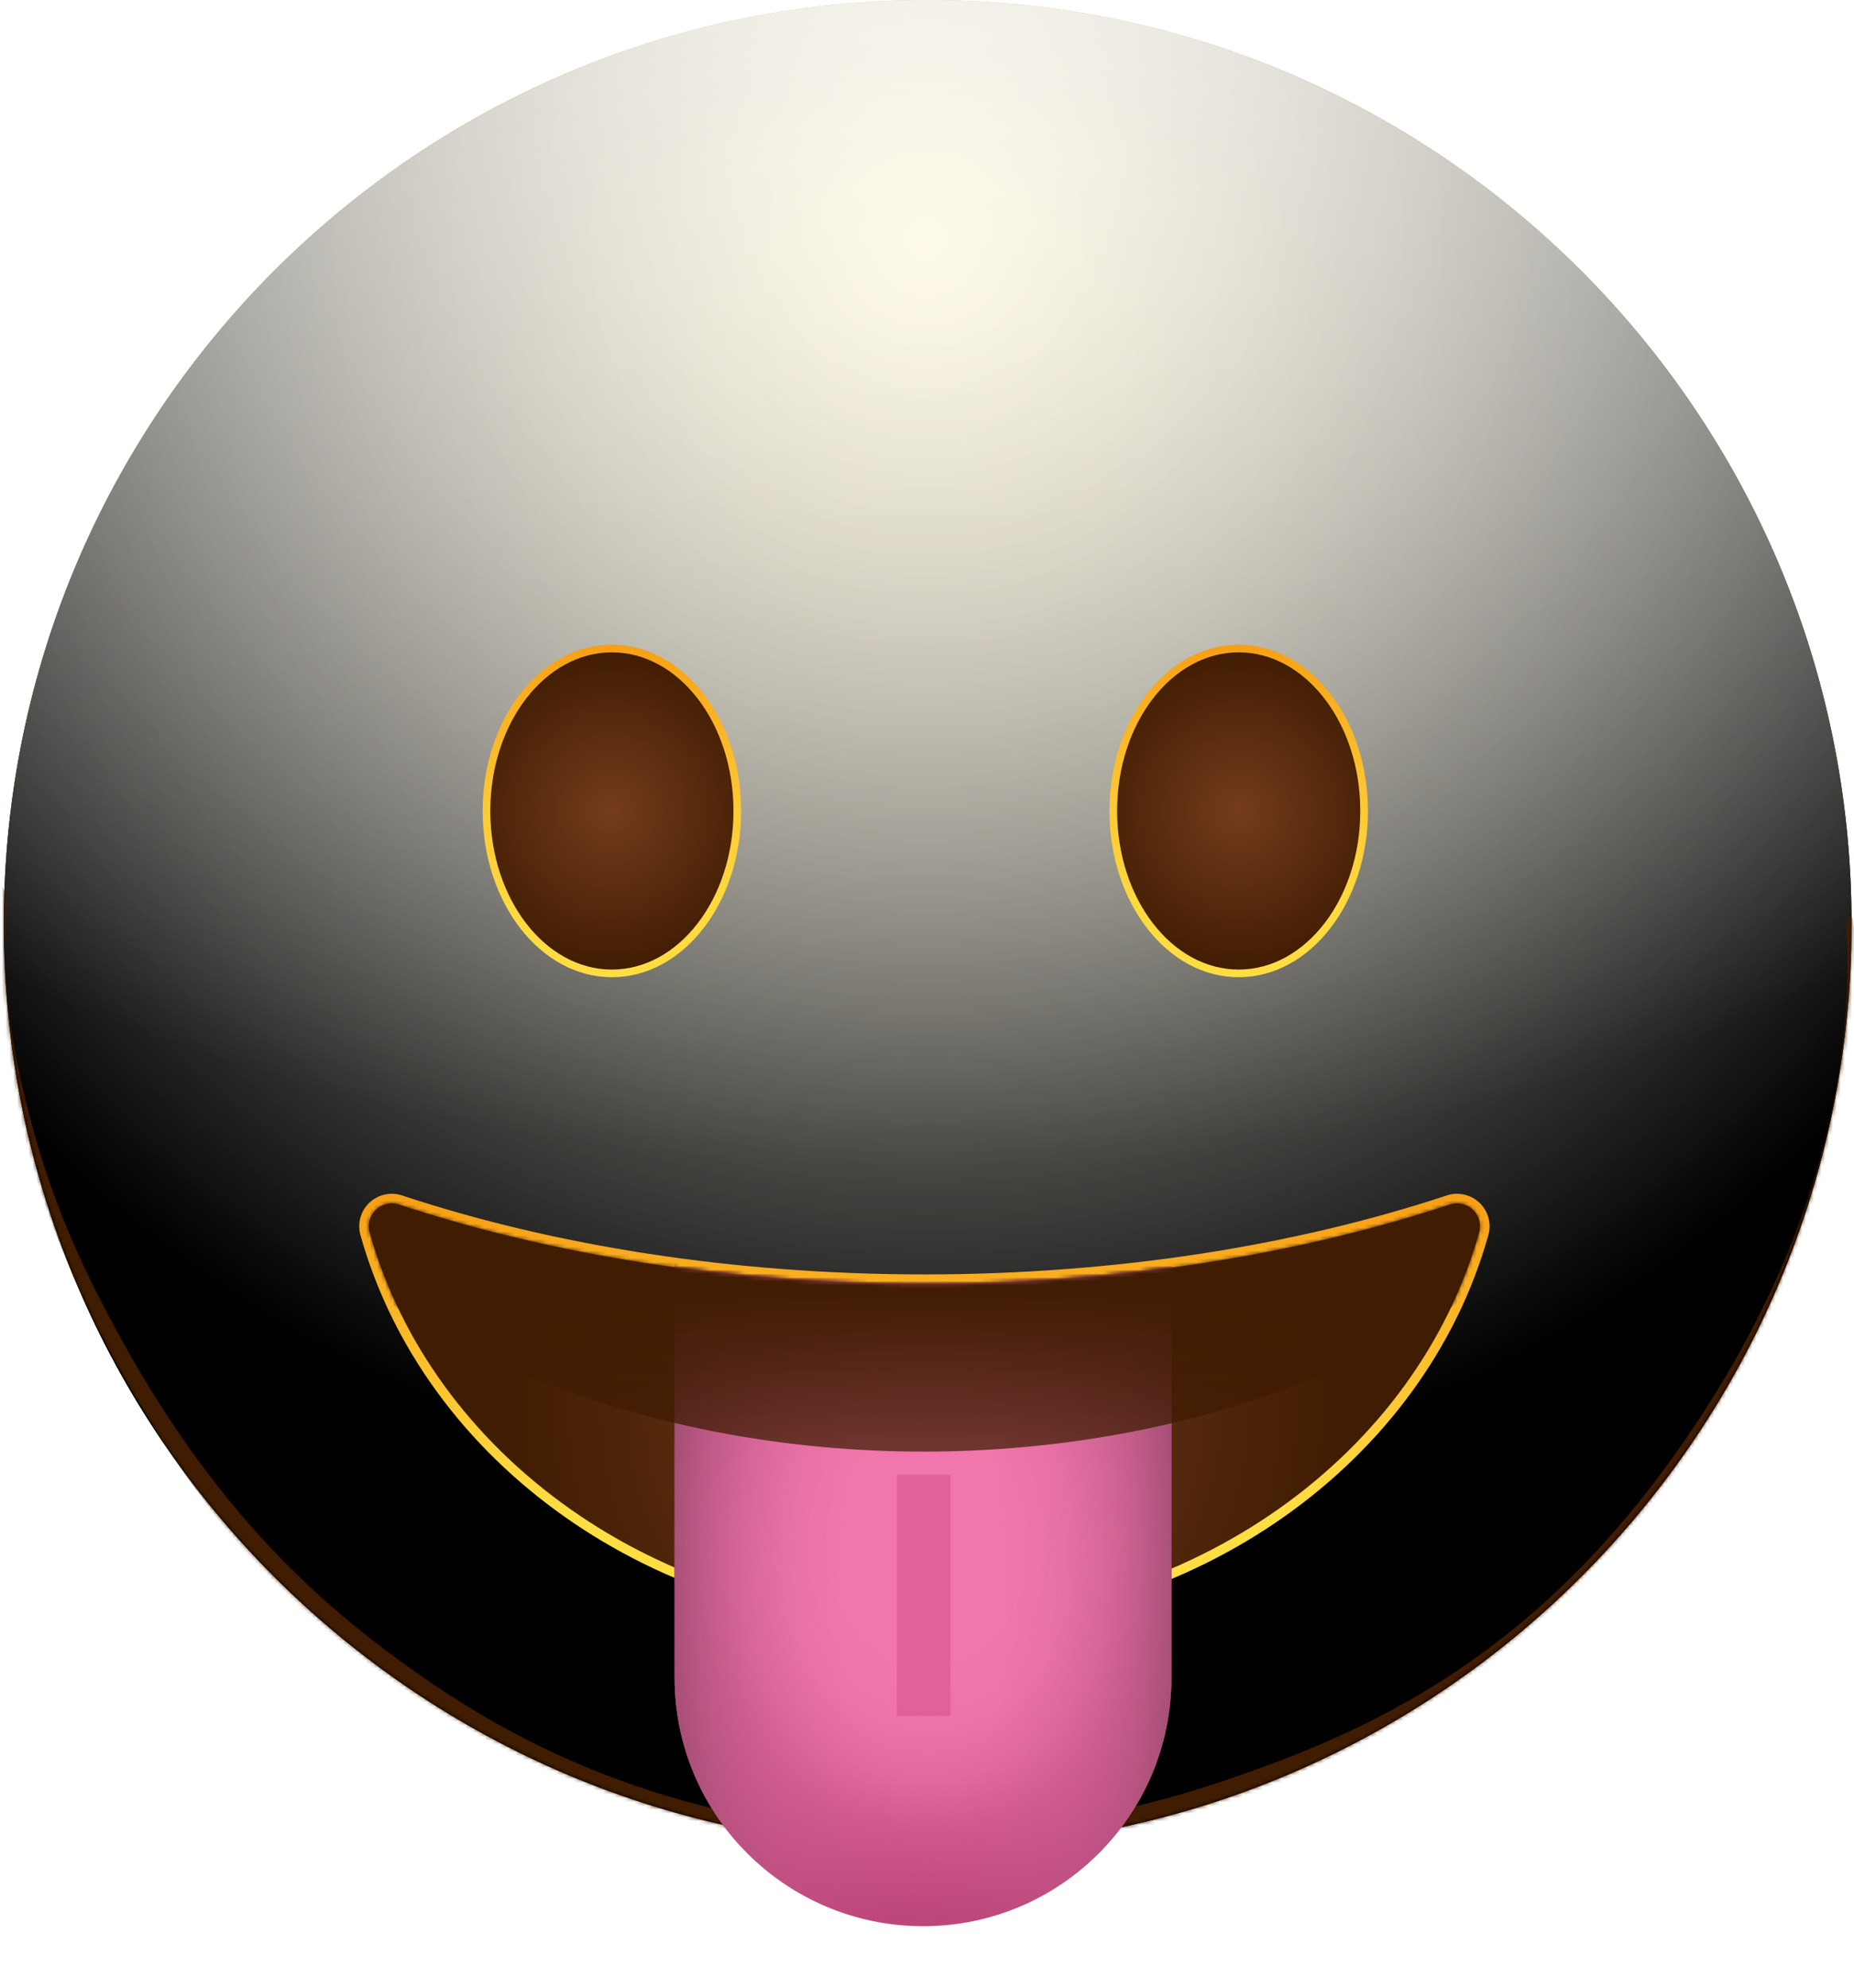 <svg width="484" height="519" viewBox="0 0 484 519" fill="none" xmlns="http://www.w3.org/2000/svg">
<path d="M242.18 482.36C375.38 482.36 483.36 374.38 483.36 241.18C483.36 107.98 375.38 0 242.18 0C108.98 0 1 107.98 1 241.18C1 374.38 108.98 482.36 242.18 482.36Z" fill="url(#paint0_radial_862_12500)"/>
<g style="mix-blend-mode:soft-light">
<path d="M242.18 482.36C375.38 482.36 483.36 374.38 483.36 241.18C483.36 107.98 375.38 0 242.18 0C108.98 0 1 107.98 1 241.18C1 374.38 108.98 482.36 242.18 482.36Z" fill="url(#paint1_radial_862_12500)"/>
</g>
<g style="mix-blend-mode:soft-light">
<path d="M242.18 482.36C375.38 482.36 483.36 374.38 483.36 241.18C483.36 107.98 375.38 0 242.18 0C108.98 0 1 107.98 1 241.18C1 374.38 108.98 482.36 242.18 482.36Z" fill="url(#paint2_radial_862_12500)"/>
</g>
<g style="mix-blend-mode:overlay">
<path d="M242.18 482.36C375.38 482.36 483.36 374.38 483.36 241.18C483.36 107.98 375.38 0 242.18 0C108.98 0 1 107.98 1 241.18C1 374.38 108.98 482.36 242.18 482.36Z" fill="url(#paint3_radial_862_12500)" fill-opacity="0.7"/>
</g>
<mask id="mask0_862_12500" style="mask-type:alpha" maskUnits="userSpaceOnUse" x="1" y="0" width="483" height="483">
<path d="M242.18 482.36C375.38 482.36 483.36 374.38 483.36 241.18C483.36 107.98 375.38 0 242.18 0C108.98 0 1 107.98 1 241.18C1 374.38 108.98 482.36 242.18 482.36Z" fill="white"/>
</mask>
<g mask="url(#mask0_862_12500)">
<g filter="url(#filter0_f_862_12500)">
<path d="M-0.376 234.299C-0.114 230.872 1.014 230.529 1.343 234.008C1.708 237.874 0.998 245.646 1.169 250.335C1.622 262.748 3.524 273.541 5.486 282.32C11.807 310.612 20.562 328.843 28.727 344.288C55.566 395.06 84.967 420.77 113.648 440.147C155.689 468.549 198.072 477.584 240.49 479.5C241.56 479.548 241.738 486.518 240.686 487.425C238.788 489.061 236.436 487.437 234.494 487.369C228.915 487.174 223.335 486.791 217.756 486.211C201.213 484.492 184.67 480.991 168.162 475.358C123.275 460.044 74.876 433.821 32.609 359.962C29.95 355.316 27.312 350.424 24.712 345.167C22.632 340.963 20.573 336.556 18.549 331.843C11.895 316.342 -3.613 276.658 -0.376 234.299ZM240.52 487.5C239.499 487.531 239.241 481.034 240.214 479.685C241.684 477.647 243.888 479.326 245.439 479.229C251.877 478.826 258.314 478.229 264.75 477.421C282.395 475.205 300.028 471.422 317.621 465.596C361.257 451.145 408.17 429.115 449.305 361.431C451.923 357.123 454.518 352.553 457.079 347.641C464.86 332.712 484.361 293.084 482.107 243.821C481.917 239.668 483.181 237.181 483.747 240.743C484.467 245.279 484.175 254.736 483.977 259.768C483.341 275.883 480.866 289.512 478.257 300.518C469.987 335.399 458.376 355.623 447.744 372.51C413.184 427.397 375.648 449.524 339.155 465.424C306.424 479.686 273.444 486.484 240.52 487.5Z" fill="#401C02"/>
</g>
<g filter="url(#filter1_f_862_12500)">
<path d="M-0.376 234.299C-0.114 230.872 1.014 230.529 1.343 234.008C1.708 237.874 0.998 245.646 1.169 250.335C1.622 262.748 3.524 273.541 5.486 282.32C11.807 310.612 20.562 328.843 28.727 344.288C55.566 395.06 84.967 420.77 113.648 440.147C155.689 468.549 198.072 477.584 240.49 479.5C241.56 479.548 241.738 486.518 240.686 487.425C238.788 489.061 236.436 487.437 234.494 487.369C228.915 487.174 223.335 486.791 217.756 486.211C201.213 484.492 184.67 480.991 168.162 475.358C123.275 460.044 74.876 433.821 32.609 359.962C29.95 355.316 27.312 350.424 24.712 345.167C22.632 340.963 20.573 336.556 18.549 331.843C11.895 316.342 -3.613 276.658 -0.376 234.299ZM240.52 487.5C239.499 487.531 239.241 481.034 240.214 479.685C241.684 477.647 243.888 479.326 245.439 479.229C251.877 478.826 258.314 478.229 264.75 477.421C282.395 475.205 300.028 471.422 317.621 465.596C361.257 451.145 408.17 429.115 449.305 361.431C451.923 357.123 454.518 352.553 457.079 347.641C464.86 332.712 484.361 293.084 482.107 243.821C481.917 239.668 483.181 237.181 483.747 240.743C484.467 245.279 484.175 254.736 483.977 259.768C483.341 275.883 480.866 289.512 478.257 300.518C469.987 335.399 458.376 355.623 447.744 372.51C413.184 427.397 375.648 449.524 339.155 465.424C306.424 479.686 273.444 486.484 240.52 487.5Z" fill="#401C02"/>
</g>
</g>
<path d="M159.74 254.14C177.822 254.14 192.48 235.153 192.48 211.73C192.48 188.308 177.822 169.32 159.74 169.32C141.658 169.32 127 188.308 127 211.73C127 235.153 141.658 254.14 159.74 254.14Z" fill="url(#paint4_radial_862_12500)"/>
<path d="M159.74 254.14C177.822 254.14 192.48 235.153 192.48 211.73C192.48 188.308 177.822 169.32 159.74 169.32C141.658 169.32 127 188.308 127 211.73C127 235.153 141.658 254.14 159.74 254.14Z" stroke="url(#paint5_linear_862_12500)" stroke-width="2" stroke-miterlimit="10"/>
<path d="M323.37 254.14C341.452 254.14 356.11 235.153 356.11 211.73C356.11 188.308 341.452 169.32 323.37 169.32C305.288 169.32 290.63 188.308 290.63 211.73C290.63 235.153 305.288 254.14 323.37 254.14Z" fill="url(#paint6_radial_862_12500)"/>
<path d="M323.37 254.14C341.452 254.14 356.11 235.153 356.11 211.73C356.11 188.308 341.452 169.32 323.37 169.32C305.288 169.32 290.63 188.308 290.63 211.73C290.63 235.153 305.288 254.14 323.37 254.14Z" stroke="url(#paint7_linear_862_12500)" stroke-width="2" stroke-miterlimit="10"/>
<path d="M241.333 335.23C190.943 335.23 143.963 327.64 104.333 314.54C103.296 314.163 102.176 314.079 101.096 314.297C100.015 314.515 99.015 315.027 98.206 315.776C97.397 316.525 96.81 317.483 96.509 318.544C96.209 319.605 96.207 320.728 96.503 321.79C112.713 379.7 171.383 422.6 241.303 422.6C311.223 422.6 369.913 379.7 386.143 321.79C386.439 320.728 386.436 319.605 386.136 318.544C385.835 317.483 385.248 316.525 384.439 315.776C383.63 315.027 382.631 314.515 381.55 314.297C380.469 314.079 379.349 314.163 378.313 314.54C338.693 327.64 291.713 335.23 241.333 335.23Z" fill="url(#paint8_radial_862_12500)"/>
<path d="M95.299 322.126L95.299 322.127C111.679 380.644 170.895 423.85 241.303 423.85C311.71 423.85 370.946 380.644 387.346 322.127L387.347 322.126C387.704 320.842 387.702 319.485 387.339 318.203C386.976 316.921 386.266 315.764 385.289 314.859C384.311 313.954 383.103 313.335 381.797 313.072C380.497 312.81 379.151 312.909 377.904 313.359C338.425 326.41 291.585 333.98 241.333 333.98C191.071 333.98 144.23 326.41 104.742 313.359C103.495 312.909 102.148 312.81 100.848 313.072C99.542 313.335 98.334 313.954 97.356 314.859C96.379 315.764 95.67 316.921 95.307 318.203C94.944 319.485 94.941 320.842 95.299 322.126Z" stroke="url(#paint9_linear_862_12500)" stroke-width="2.5"/>
<mask id="mask1_862_12500" style="mask-type:alpha" maskUnits="userSpaceOnUse" x="0" y="0" width="483" height="483">
<path d="M241.18 482.36C374.38 482.36 482.36 374.38 482.36 241.18C482.36 107.98 374.38 0 241.18 0C107.98 0 0 107.98 0 241.18C0 374.38 107.98 482.36 241.18 482.36Z" fill="url(#paint10_radial_862_12500)"/>
</mask>
<g mask="url(#mask1_862_12500)">
<mask id="mask2_862_12500" style="mask-type:alpha" maskUnits="userSpaceOnUse" x="96" y="314" width="291" height="205">
<path d="M241.333 335.23C190.943 335.23 143.963 327.64 104.333 314.54C103.296 314.163 102.176 314.079 101.096 314.297C100.015 314.515 99.015 315.027 98.206 315.776C97.397 316.525 96.81 317.483 96.509 318.544C96.209 319.605 96.207 320.728 96.503 321.79C112.713 379.7 171.413 519 241.333 519C311.253 519 369.913 379.7 386.143 321.79C386.439 320.728 386.436 319.605 386.136 318.544C385.835 317.483 385.248 316.525 384.439 315.776C383.63 315.027 382.631 314.515 381.55 314.297C380.469 314.079 379.349 314.163 378.313 314.54C338.693 327.64 291.713 335.23 241.333 335.23Z" fill="black"/>
</mask>
<g mask="url(#mask2_862_12500)">
<g filter="url(#filter2_f_862_12500)">
<path d="M241.012 502.9C205.112 502.9 176.112 473.8 176.112 438V329H305.812V438C305.812 473.8 276.812 502.9 241.012 502.9Z" fill="#672500"/>
</g>
</g>
</g>
<mask id="mask3_862_12500" style="mask-type:alpha" maskUnits="userSpaceOnUse" x="96" y="314" width="291" height="205">
<path d="M241.333 335.23C190.943 335.23 143.963 327.64 104.333 314.54C103.296 314.163 102.176 314.079 101.096 314.297C100.015 314.515 99.015 315.027 98.206 315.776C97.397 316.525 96.81 317.483 96.509 318.544C96.209 319.605 96.207 320.728 96.503 321.79C112.713 379.7 171.413 519 241.333 519C311.253 519 369.913 379.7 386.143 321.79C386.439 320.728 386.436 319.605 386.136 318.544C385.835 317.483 385.248 316.525 384.439 315.776C383.63 315.027 382.631 314.515 381.55 314.297C380.469 314.079 379.349 314.163 378.313 314.54C338.693 327.64 291.713 335.23 241.333 335.23Z" fill="black"/>
</mask>
<g mask="url(#mask3_862_12500)">
<path d="M241.012 502.9C205.112 502.9 176.112 473.8 176.112 438V329H305.812V438C305.812 473.8 276.812 502.9 241.012 502.9Z" fill="url(#paint11_radial_862_12500)"/>
<g style="mix-blend-mode:multiply">
<path d="M241.012 502.9C205.112 502.9 176.112 473.9 176.112 438V329H305.812V438C305.812 473.9 276.812 502.9 241.012 502.9Z" fill="url(#paint12_radial_862_12500)"/>
</g>
<g style="mix-blend-mode:multiply" opacity="0.5" filter="url(#filter3_f_862_12500)">
<path d="M248.112 385H234.112V448H248.112V385Z" fill="#CF4F87"/>
</g>
</g>
<mask id="mask4_862_12500" style="mask-type:alpha" maskUnits="userSpaceOnUse" x="96" y="314" width="291" height="109">
<path d="M241.333 335.23C190.943 335.23 143.963 327.64 104.333 314.54C103.296 314.163 102.176 314.079 101.096 314.297C100.015 314.515 99.015 315.027 98.206 315.776C97.397 316.525 96.81 317.483 96.509 318.544C96.209 319.605 96.207 320.728 96.503 321.79C112.713 379.7 171.383 422.6 241.303 422.6C311.223 422.6 369.913 379.7 386.143 321.79C386.439 320.728 386.436 319.605 386.136 318.544C385.835 317.483 385.248 316.525 384.439 315.776C383.63 315.027 382.631 314.515 381.55 314.297C380.469 314.079 379.349 314.163 378.313 314.54C338.693 327.64 291.713 335.23 241.333 335.23Z" fill="url(#paint13_linear_862_12500)"/>
</mask>
<g mask="url(#mask4_862_12500)">
<g filter="url(#filter4_f_862_12500)">
<ellipse cx="241.112" cy="237" rx="203" ry="142" fill="#401C02"/>
</g>
</g>
<defs>
<filter id="filter0_f_862_12500" x="-25.815" y="206.558" width="535.022" height="306.595" filterUnits="userSpaceOnUse" color-interpolation-filters="sRGB">
<feFlood flood-opacity="0" result="BackgroundImageFix"/>
<feBlend mode="normal" in="SourceGraphic" in2="BackgroundImageFix" result="shape"/>
<feGaussianBlur stdDeviation="12.5" result="effect1_foregroundBlur_862_12500"/>
</filter>
<filter id="filter1_f_862_12500" x="-40.815" y="191.558" width="565.022" height="336.595" filterUnits="userSpaceOnUse" color-interpolation-filters="sRGB">
<feFlood flood-opacity="0" result="BackgroundImageFix"/>
<feBlend mode="normal" in="SourceGraphic" in2="BackgroundImageFix" result="shape"/>
<feGaussianBlur stdDeviation="20" result="effect1_foregroundBlur_862_12500"/>
</filter>
<filter id="filter2_f_862_12500" x="156.112" y="309" width="169.7" height="213.9" filterUnits="userSpaceOnUse" color-interpolation-filters="sRGB">
<feFlood flood-opacity="0" result="BackgroundImageFix"/>
<feBlend mode="normal" in="SourceGraphic" in2="BackgroundImageFix" result="shape"/>
<feGaussianBlur stdDeviation="10" result="effect1_foregroundBlur_862_12500"/>
</filter>
<filter id="filter3_f_862_12500" x="214.112" y="365" width="54" height="103" filterUnits="userSpaceOnUse" color-interpolation-filters="sRGB">
<feFlood flood-opacity="0" result="BackgroundImageFix"/>
<feBlend mode="normal" in="SourceGraphic" in2="BackgroundImageFix" result="shape"/>
<feGaussianBlur stdDeviation="10" result="effect1_foregroundBlur_862_12500"/>
</filter>
<filter id="filter4_f_862_12500" x="-16.888" y="40" width="516" height="394" filterUnits="userSpaceOnUse" color-interpolation-filters="sRGB">
<feFlood flood-opacity="0" result="BackgroundImageFix"/>
<feBlend mode="normal" in="SourceGraphic" in2="BackgroundImageFix" result="shape"/>
<feGaussianBlur stdDeviation="27.5" result="effect1_foregroundBlur_862_12500"/>
</filter>
<radialGradient id="paint0_radial_862_12500" cx="0" cy="0" r="1" gradientUnits="userSpaceOnUse" gradientTransform="translate(242 -4.53898e-06) rotate(90) scale(482)">
<stop stop-color="#FFDE43"/>
<stop offset="1" stop-color="#FFBC00"/>
</radialGradient>
<radialGradient id="paint1_radial_862_12500" cx="0" cy="0" r="1" gradientUnits="userSpaceOnUse" gradientTransform="translate(242 64.5) rotate(90) scale(417.5)">
<stop stop-color="white" stop-opacity="0.5"/>
<stop offset="0.782"/>
</radialGradient>
<radialGradient id="paint2_radial_862_12500" cx="0" cy="0" r="1" gradientUnits="userSpaceOnUse" gradientTransform="translate(242 64.5) rotate(90) scale(417.5)">
<stop stop-color="white" stop-opacity="0.5"/>
<stop offset="0.782"/>
</radialGradient>
<radialGradient id="paint3_radial_862_12500" cx="0" cy="0" r="1" gradientUnits="userSpaceOnUse" gradientTransform="translate(242 -52.5) rotate(90) scale(534.5 722.835)">
<stop offset="0.092" stop-color="white"/>
<stop offset="0.67" stop-color="white" stop-opacity="0"/>
</radialGradient>
<radialGradient id="paint4_radial_862_12500" cx="0" cy="0" r="1" gradientUnits="userSpaceOnUse" gradientTransform="translate(159.695 211.702) scale(41.736 42.484)">
<stop stop-color="#743C1C"/>
<stop offset="1" stop-color="#401C02"/>
</radialGradient>
<linearGradient id="paint5_linear_862_12500" x1="159.74" y1="256.527" x2="159.74" y2="166.591" gradientUnits="userSpaceOnUse">
<stop stop-color="#FFDE43"/>
<stop offset="0.22" stop-color="#FED93F"/>
<stop offset="0.51" stop-color="#FCC934"/>
<stop offset="0.82" stop-color="#F9AF21"/>
<stop offset="1" stop-color="#F79D14"/>
</linearGradient>
<radialGradient id="paint6_radial_862_12500" cx="0" cy="0" r="1" gradientUnits="userSpaceOnUse" gradientTransform="translate(323.325 211.702) scale(41.736 42.484)">
<stop stop-color="#743C1C"/>
<stop offset="1" stop-color="#401C02"/>
</radialGradient>
<linearGradient id="paint7_linear_862_12500" x1="323.37" y1="256.527" x2="323.37" y2="166.591" gradientUnits="userSpaceOnUse">
<stop stop-color="#FFDE43"/>
<stop offset="0.22" stop-color="#FED93F"/>
<stop offset="0.51" stop-color="#FCC934"/>
<stop offset="0.82" stop-color="#F9AF21"/>
<stop offset="1" stop-color="#F79D14"/>
</linearGradient>
<radialGradient id="paint8_radial_862_12500" cx="0" cy="0" r="1" gradientUnits="userSpaceOnUse" gradientTransform="translate(241.323 368.17) scale(109.48 109.511)">
<stop stop-color="#743C1C"/>
<stop offset="1" stop-color="#401C02"/>
</radialGradient>
<linearGradient id="paint9_linear_862_12500" x1="241.323" y1="425.651" x2="241.323" y2="310.69" gradientUnits="userSpaceOnUse">
<stop offset="0.266" stop-color="#FFDE43"/>
<stop offset="1" stop-color="#F79D14"/>
</linearGradient>
<radialGradient id="paint10_radial_862_12500" cx="0" cy="0" r="1" gradientUnits="userSpaceOnUse" gradientTransform="translate(241 -4.53898e-06) rotate(90) scale(482)">
<stop stop-color="#FFDE43"/>
<stop offset="1" stop-color="#FFBC00"/>
</radialGradient>
<radialGradient id="paint11_radial_862_12500" cx="0" cy="0" r="1" gradientUnits="userSpaceOnUse" gradientTransform="translate(242.24 403.591) scale(80.937 97.619)">
<stop offset="0.3" stop-color="#F076AC"/>
<stop offset="0.476" stop-color="#ED73A9"/>
<stop offset="0.624" stop-color="#E2699F"/>
<stop offset="0.761" stop-color="#D1588E"/>
<stop offset="1" stop-color="#B94176"/>
</radialGradient>
<radialGradient id="paint12_radial_862_12500" cx="0" cy="0" r="1" gradientUnits="userSpaceOnUse" gradientTransform="translate(240.964 415.958) scale(74.061 226.286)">
<stop offset="0.293" stop-color="#D86B9B" stop-opacity="0"/>
<stop offset="0.46" stop-color="#D46998" stop-opacity="0.236"/>
<stop offset="0.614" stop-color="#C96491" stop-opacity="0.453"/>
<stop offset="0.761" stop-color="#B75B84" stop-opacity="0.662"/>
<stop offset="0.905" stop-color="#9D4E71" stop-opacity="0.866"/>
<stop offset="1" stop-color="#874462"/>
</radialGradient>
<linearGradient id="paint13_linear_862_12500" x1="241" y1="423" x2="241" y2="336.5" gradientUnits="userSpaceOnUse">
<stop offset="0.153" stop-color="#743C1C" stop-opacity="0.53"/>
<stop offset="1" stop-color="#401C02"/>
</linearGradient>
</defs>
</svg>

